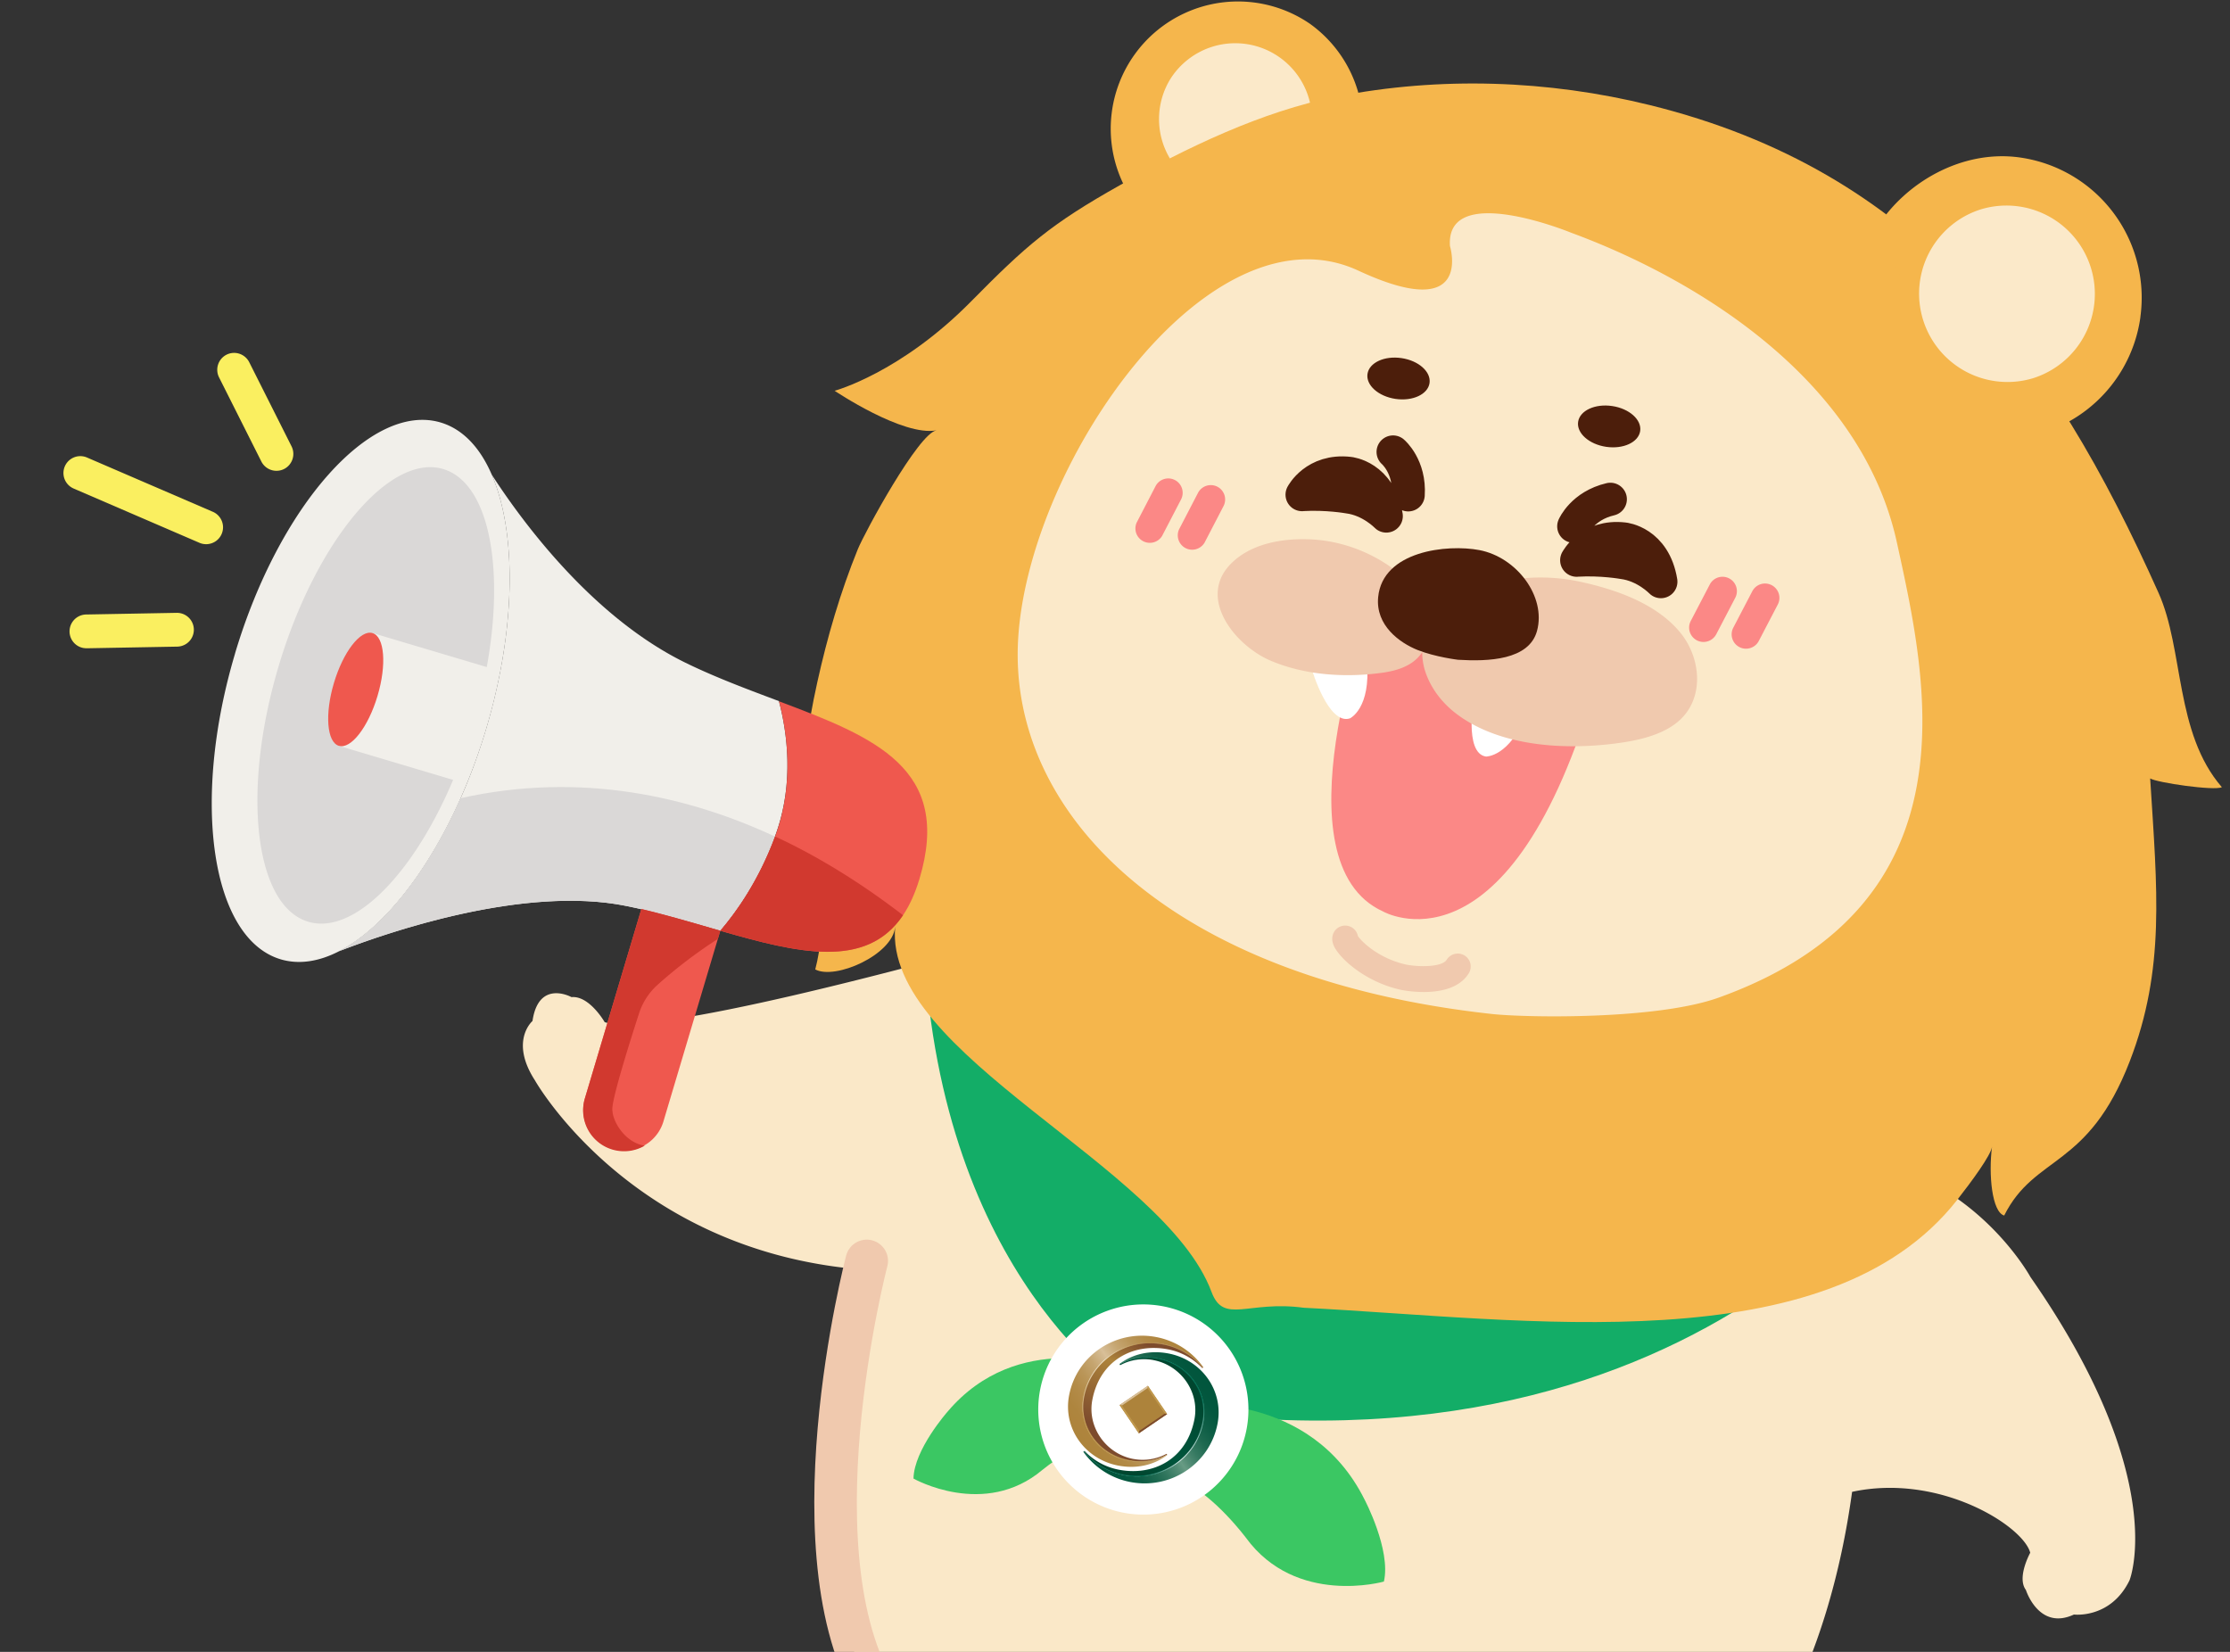 <svg width="108" height="80" viewBox="0 0 108 80" fill="none" xmlns="http://www.w3.org/2000/svg"><rect x="0" y="0" width="108" height="80" fill="#333333" stroke="none"/><g clip-path="url(#clip0_6898_49486)"><path d="M98.325 61.828s-2.505-4.57-7.78-5.623c-3.776-.928-6.058.23-7.436 1.937a6.297 6.297 0 00-1.378 3.365l-9.383-2.405c-3.04-4.304-7.68-7.158-12.938-7.464a6.28 6.28 0 00-.358-2.275c-1.216-3.485-5.075-5.291-8.625-4.287-6.476 1.827-18.771 5.113-21.14 4.43 0 0-.743-1.298-1.608-1.215 0 0-1.592-.88-1.89 1.156 0 0-1.122.96.12 2.878 0 0 4.633 8.23 15.775 9.153-.742 3.226-1.25 7.43-1.113 12.813 0 0 1.306 8.104.869 8.383-1.156.74-2.162.795-2.306.798-.057-.06 1.41 3.754 0 2.661-.897-.695-3.542-4.253-4.026-3.38-.596 1.08-.533 2.227-.183 3.38.463 1.524-5.613.548-3.79.966 3.612.826 4.266 1.834 4.266 1.834L45.726 87.1c-.044-.003-.094-.031-.133-.01-1.924.962-1.402 4.065-1.402 5.145 0 2.157 1.164 2.862 2.675 3.059 1.919.248 4.993.595 9.273.935 13.712 1.09 22.018-2.703 26.98-8.332.672 1.412 2.032 2.955 3.784 3.768 0 0-2.537-2.92.167-4.562 2.703-1.645 1.62-3.302 1.62-3.302a6.312 6.312 0 00-2.682.015c2.068-3.668 3.161-7.725 3.69-11.566 4.236-.916 8.292 1.654 8.627 2.95 0 0-.664 1.2-.21 1.802 0 0 .624 1.982 2.326 1.19 0 0 1.778.22 2.693-1.658 0 0 2-4.933-4.807-14.7l-.002-.005z" fill="#FAE8C8"/><path d="M93.8 54.176S83.435 72.51 55.463 68.12c0 0-8.69-4.78-10.463-19.321l48.8 5.376z" fill="#13AD67"/><path d="M41.977 61.066s-3.848 14.677.74 21.386" stroke="#F0C9AE" stroke-width="2.06" stroke-linecap="round" stroke-linejoin="round"/><path d="M63.451 1.159a6.162 6.162 0 00-7.193 10.004l9.631-3.759a6.164 6.164 0 00-2.438-6.245z" fill="#F5B64C"/><path d="M62.987 7.76a3.716 3.716 0 10-6.327-3.9 3.716 3.716 0 006.327 3.898z" fill="#FBE9C9"/><path d="M104.136 37.7c.306.202 3.119.611 3.47.423-2.283-2.632-1.832-6.653-3.065-9.406C99.304 17.01 92.826 8.28 79.908 5.091c-4.94-1.219-10.172-1.396-15.17-.414-3.634.715-7.281 2.483-10.483 4.282-3.363 1.89-4.527 2.904-7.229 5.643-3.417 3.467-6.605 4.323-6.605 4.323s3.311 2.227 4.937 1.915c-.872.135-3.486 4.95-3.816 5.764-.844 2.08-1.474 4.238-1.958 6.428-2.038 9.194 1.034 9.545-.101 13.917.964.522 3.751-.705 3.87-2.064-.545 6.183 13.042 11.56 15.322 17.683.59 1.585 1.767.4 4.459.766 10.666.533 25.377 2.771 31.65-5.218.713-.91 1.635-2.166 1.69-2.578-.173 1.336-.005 3.158.59 3.33 1.486-2.965 4.06-2.236 6.081-7.47 1.726-4.467 1.328-8.302.989-13.694l.002-.005z" fill="#F5B64C"/><path d="M103.66 15.35a6.859 6.859 0 00-5.863-7.727c-2.765-.38-5.528 1.199-6.914 3.425l5.051 10.168a6.86 6.86 0 007.728-5.863l-.002-.002z" fill="#F5B64C"/><path d="M98.403 18.335a4.28 4.28 0 10-2.486-8.191 4.28 4.28 0 002.486 8.19zm-6.536 7.937c-1.742-7.973-9.814-12.806-15.773-15 0 0-6.084-2.503-5.872.644 0 0 1.177 3.8-4.433 1.192-7.138-3.321-15.927 9.157-16.476 17.78-.534 8.372 7.157 16.49 22.945 18.22 1.608.176 7.951.294 10.981-.794 12.62-4.536 10.077-15.405 8.628-22.044v.002z" fill="#FBE9C9"/><path d="M66.325 29.485s-4.566 12.29.654 14.656c0 0 5.93 3.413 10.132-10.399l-4.575-5.374-6.211 1.117z" fill="#FB8886"/><path d="M63.537 32.429s.8 2.714 1.846 2.36c0 0 1.02-.486.816-2.738l-2.662.378zm7.855 1.267s-.517 2.782.575 2.944c0 0 1.131.029 1.969-2.072l-2.544-.872z" fill="#fff"/><path d="M59.867 27.07c.99-.798 2.35-.998 3.57-.95 2.026.082 4.016 1.054 5.301 2.626.38.464.551 1.018.532 1.576.169-.258.38-.493.606-.703 1.75-1.603 4.431-1.932 6.674-1.441 1.7.37 3.646 1.044 4.799 2.425.014.017.026.034.04.049.954 1.174 1.17 3.04.022 4.166-.799.782-2.108 1.054-3.181 1.19-2.484.319-5.552.143-7.639-1.395-.676-.498-1.23-1.177-1.52-1.964a3.034 3.034 0 01-.193-1.061c-.424.638-1.158.883-1.92.991-1.78.25-3.74.128-5.408-.577-1.83-.775-3.752-3.259-1.68-4.931h-.003z" fill="#F0C9AE"/><path d="M69.233 18.553c.08-.546-.527-1.088-1.357-1.21-.83-.123-1.567.22-1.648.766-.08.545.527 1.087 1.356 1.21.83.122 1.568-.22 1.649-.766zm10.202 2.321c-.082.547-.819.888-1.649.766-.83-.123-1.437-.665-1.357-1.211.082-.546.818-.888 1.648-.765.83.122 1.437.664 1.358 1.21zM68.656 31.48c-.857-.342-2.046-1.184-1.911-2.563.219-2.236 3.34-2.575 4.907-2.275 1.803.347 3.237 2.244 2.787 3.911-.385 1.422-2.37 1.488-3.824 1.4 0 0-1.1-.131-1.957-.473h-.002z" fill="#4C1E0B"/><path d="M83.744 28.012a.694.694 0 00-.939.296l-.92 1.764a.695.695 0 00.82.987.691.691 0 00.415-.345l.92-1.764a.695.695 0 00-.296-.938zm2.058.327a.694.694 0 00-.938.296l-.92 1.764a.695.695 0 00.819.987.691.691 0 00.416-.344l.92-1.765a.694.694 0 00-.297-.938zM56.903 23.25a.694.694 0 00-.939.295l-.916 1.767a.697.697 0 001.234.642l.917-1.766a.697.697 0 00-.296-.939zm2.057.322a.698.698 0 00-.939.296l-.917 1.766a.697.697 0 001.235.643l.917-1.767a.697.697 0 00-.296-.938z" fill="#FB8886"/><path d="M70.928 46.274a.628.628 0 00-.862.204c-.224.361-1.326.364-1.978.234-1.314-.296-2.137-1.1-2.325-1.38a.626.626 0 00-1.182-.144c-.062.137-.108.364.034.653.308.623 1.538 1.718 3.213 2.093.038.008.127.024.25.044.672.098 2.392.236 3.057-.843a.628.628 0 00-.205-.861h-.002z" fill="#F0C9AE"/><path d="M67.466 21.887s.828.7.736 2.081m8.013 1.522s.426-.996 1.776-1.312m-1.633 2.955s.63-1.222 2.279-1.034c0 0 1.485.137 1.802 2.072 0 0-.748-.785-1.838-.924 0 0-1.025-.186-2.243-.116v.002zm-13.3-3.176s.631-1.223 2.28-1.035c0 0 1.485.137 1.802 2.072 0 0-.748-.785-1.838-.924 0 0-1.026-.186-2.243-.116v.003z" stroke="#4C1E0B" stroke-width="1.6" stroke-linecap="round" stroke-linejoin="round"/><path d="M12.73 22.468a.82.82 0 001.026.247.82.82 0 00.364-1.098l-2.05-4.076a.82.82 0 00-1.098-.364.82.82 0 00-.364 1.098l2.05 4.076a.76.76 0 00.072.117zm-8.664 8.917a.822.822 0 00.15.011l4.37-.08a.818.818 0 10-.032-1.636l-4.37.08a.818.818 0 00-.119 1.627v-.002zm-.5-7.725l6.093 2.628a.817.817 0 10.649-1.502l-6.093-2.628a.817.817 0 10-.649 1.501z" fill="#FAEF60"/><path d="M11.385 31.647c-2.14 7.18-1.151 13.81 2.21 14.813.893.265 1.864.109 2.847-.402 2.236-1.16 4.541-4.14 6.163-8.093a28.727 28.727 0 001.628-5.463c.734-3.822.554-7.277-.419-9.52-.564-1.304-1.396-2.198-2.471-2.52-3.36-1.003-7.82 4.005-9.96 11.185h.002z" fill="#F1EFEA"/><path d="M13.49 32.277c-1.804 6.054-1.16 11.589 1.44 12.363.692.207 1.45.055 2.226-.39 1.765-1.014 3.62-3.552 4.96-6.895a26.909 26.909 0 001.374-4.608c.644-3.214.57-6.104-.146-7.966-.415-1.081-1.047-1.815-1.878-2.065-2.6-.775-6.172 3.504-7.975 9.556l-.001.005z" fill="#DAD8D7"/><path d="M23.934 32.414l-4.157-1.238-1.738-.518-1.627 5.464 1.735.517 4.158 1.239 1.63-5.464z" fill="#F1EFEA"/><path d="M18.283 33.705c.45-1.508.342-2.871-.241-3.045-.584-.174-1.42.907-1.87 2.416-.45 1.508-.342 2.872.241 3.045.583.174 1.42-.907 1.87-2.416z" fill="#EF584E"/><path d="M16.439 46.058c2.388-.925 8.946-3.178 13.868-2.187.29.058.581.12.872.19 1.21.284 2.417.643 3.583.978.042.01.08.023.119.033.805-.937 1.868-2.453 2.65-4.56l.034-.095c.917-2.521.543-5.009.159-6.462-1.44-.542-2.962-1.104-4.434-1.814-4.536-2.183-7.954-6.805-9.478-9.16.972 2.244 1.153 5.7.418 9.518a28.914 28.914 0 01-1.627 5.464c-.095.234-.195.465-.296.692-1.602 3.608-3.765 6.309-5.87 7.4l.002.003z" fill="#F1EFEA"/><path d="M16.44 46.059c2.387-.925 8.945-3.178 13.867-2.188.29.058.581.121.872.19 1.21.285 2.417.643 3.584.978.04.011.079.024.118.034.805-.937 1.869-2.453 2.65-4.56-4.122-1.918-9.353-3.165-15.224-1.857-1.601 3.607-3.765 6.308-5.87 7.4l.002.003z" fill="#DAD8D7"/><path d="M31.06 44.025l-2.738 9.18a1.983 1.983 0 003.8 1.134l2.762-9.262c-1.246-.361-2.533-.743-3.825-1.052z" fill="#EF584E"/><path d="M34.883 45.077l-.117.395a23.098 23.098 0 00-2.905 2.209c-.425.377-.74.863-.914 1.403-.528 1.636-1.208 3.827-1.286 4.526-.074.65.615 1.74 1.563 1.875-.456.266-1.02.35-1.567.188a1.98 1.98 0 01-1.333-2.468l.757-2.537.943-3.162 1.038-3.483c1.291.309 2.579.691 3.824 1.052l-.003.002z" fill="#D1392F"/><path d="M37.535 40.51c-.781 2.112-1.848 3.628-2.653 4.567 3.745 1.078 7.07 1.892 8.85-.75.315-.466.58-1.044.792-1.742 1.618-5.366-2.152-6.875-6.797-8.622.381 1.452.755 3.943-.16 6.462l-.032.088v-.003z" fill="#EF584E"/><path d="M34.883 45.075c3.746 1.077 7.071 1.892 8.85-.751a25.132 25.132 0 00-.566-.427c-1.91-1.418-3.842-2.562-5.63-3.387-.783 2.112-1.849 3.628-2.654 4.567v-.002z" fill="#D1392F"/><path d="M54.308 66.195s-5.014-1.84-8.41 2.164c0 0-1.633 1.842-1.657 3.248 0 0 3.432 1.951 6.248-.424 0 0 1.743-1.438 3.186-1.7l.634-3.285v-.003zm3.206 1.834s5.947-.67 8.571 4.592c0 0 1.29 2.438.938 3.974 0 0-4.25 1.209-6.683-2.123 0 0-1.513-2.028-3.014-2.7l.185-3.743h.003z" fill="#3BC763"/><path d="M60.383 69.159a5.089 5.089 0 11-10.02-1.792 5.089 5.089 0 1110.02 1.792z" fill="#fff"/><path d="M55.591 67.115l-1.37.933.932 1.37 1.37-.932-.932-1.37z" fill="#AD833B"/><path d="M55.593 67.113l.933 1.37-.116-.02-.84-1.234.023-.116z" fill="#C1994D"/><path d="M55.571 67.229l-1.233.84-.114-.024 1.37-.932-.023.116z" fill="#D8BF98"/><path d="M55.157 69.414l-.932-1.37.113.024.84 1.23-.02.116z" fill="#C1994D"/><path d="M55.176 69.298l1.234-.837.116.02-1.37.933.02-.116z" fill="#7D4B2D"/><path d="M52.477 67.65c.332-1.754 2.044-2.905 3.823-2.568a3.28 3.28 0 011.947 1.16l.032-.022a3.625 3.625 0 00-2.29-1.468c-1.96-.37-3.848.896-4.213 2.831-.304 1.599.773 3.09 2.387 3.397.874.165 1.72-.019 2.369-.514l-.013-.02c-.544.312-1.203.416-1.877.287-1.467-.278-2.44-1.632-2.165-3.082z" fill="url(#paint0_linear_6898_49486)"/><path d="M58.269 68.876c-.333 1.755-2.044 2.905-3.823 2.568a3.29 3.29 0 01-1.948-1.16l-.034.023a3.633 3.633 0 002.29 1.469c1.96.37 3.845-.896 4.213-2.832.303-1.599-.77-3.09-2.388-3.397-.873-.165-1.72.02-2.368.514l.016.022c.544-.311 1.2-.415 1.877-.286 1.466.278 2.44 1.632 2.165 3.082v-.003z" fill="url(#paint1_linear_6898_49486)"/><path d="M54.888 70.658c-1.32-.25-2.238-1.535-1.987-2.855.364-1.928 1.981-2.772 3.657-2.456a3.085 3.085 0 011.667.909l.025-.016a3.289 3.289 0 00-1.948-1.16c-1.776-.337-3.49.814-3.823 2.568-.274 1.45.701 2.804 2.165 3.082.674.13 1.333.025 1.877-.286l-.025-.036a2.437 2.437 0 01-1.608.248v.002z" fill="url(#paint2_linear_6898_49486)"/><path d="M56.302 65.082c-1.787-.338-3.507.813-3.838 2.57-.274 1.453.704 2.81 2.178 3.089.68.128 1.339.027 1.886-.285l-.007-.01c-.538.295-1.182.39-1.846.264-1.463-.278-2.438-1.621-2.167-3.058.33-1.738 2.037-2.875 3.814-2.538a3.29 3.29 0 011.925 1.128l.007-.006a3.304 3.304 0 00-1.952-1.154z" fill="url(#paint3_linear_6898_49486)"/><path d="M55.862 65.87c1.323.25 2.238 1.535 1.987 2.856-.366 1.927-1.983 2.772-3.657 2.453a3.07 3.07 0 01-1.667-.909l-.025.016a3.27 3.27 0 001.948 1.16c1.776.337 3.488-.813 3.822-2.571.275-1.45-.698-2.804-2.165-3.082-.674-.129-1.333-.025-1.877.286l.023.037a2.436 2.436 0 011.608-.248l.003.002z" fill="url(#paint4_linear_6898_49486)"/><path d="M54.444 71.445c1.787.338 3.507-.813 3.838-2.57.274-1.453-.704-2.81-2.178-3.088-.677-.13-1.339-.028-1.883.283l.006.01c.538-.297 1.183-.391 1.843-.266 1.464.278 2.438 1.622 2.167 3.058-.329 1.739-2.037 2.876-3.813 2.538a3.299 3.299 0 01-1.925-1.128l-.007.007a3.305 3.305 0 001.952 1.153v.003z" fill="url(#paint5_linear_6898_49486)"/></g><defs><linearGradient id="paint0_linear_6898_49486" x1="52.115" y1="69.84" x2="57.984" y2="65.742" gradientUnits="userSpaceOnUse"><stop stop-color="#AD833B"/><stop offset=".12" stop-color="#AE853E"/><stop offset=".22" stop-color="#B38B48"/><stop offset=".31" stop-color="#BA9659"/><stop offset=".4" stop-color="#C5A570"/><stop offset=".48" stop-color="#D3B98F"/><stop offset=".5" stop-color="#D8BF98"/><stop offset=".52" stop-color="#D3B98F"/><stop offset=".6" stop-color="#C5A570"/><stop offset=".69" stop-color="#BA9659"/><stop offset=".78" stop-color="#B38B48"/><stop offset=".88" stop-color="#AE853E"/><stop offset="1" stop-color="#AD833B"/></linearGradient><linearGradient id="paint1_linear_6898_49486" x1="58.579" y1="66.688" x2="52.828" y2="70.795" gradientUnits="userSpaceOnUse"><stop stop-color="#00553C"/><stop offset=".12" stop-color="#03573E"/><stop offset=".21" stop-color="#0D5D45"/><stop offset=".3" stop-color="#1E6950"/><stop offset=".38" stop-color="#357961"/><stop offset=".46" stop-color="#548D76"/><stop offset=".5" stop-color="#689B84"/><stop offset=".54" stop-color="#548D76"/><stop offset=".62" stop-color="#357961"/><stop offset=".7" stop-color="#1E6950"/><stop offset=".79" stop-color="#0D5D45"/><stop offset=".88" stop-color="#03573E"/><stop offset="1" stop-color="#00553C"/></linearGradient><linearGradient id="paint2_linear_6898_49486" x1="56.022" y1="65.301" x2="54.265" y2="69.532" gradientUnits="userSpaceOnUse"><stop stop-color="#7D4B2D"/><stop offset=".3" stop-color="#AD833B"/><stop offset="1" stop-color="#7D4B2D"/></linearGradient><linearGradient id="paint3_linear_6898_49486" x1="55.951" y1="65.365" x2="54.288" y2="69.616" gradientUnits="userSpaceOnUse"><stop stop-color="#C1994D"/><stop offset=".3" stop-color="#F1E5CD"/><stop offset="1" stop-color="#C1994D"/></linearGradient><linearGradient id="paint4_linear_6898_49486" x1="56.495" y1="67.008" x2="54.71" y2="71.217" gradientUnits="userSpaceOnUse"><stop stop-color="#00462F"/><stop offset=".7" stop-color="#00553C"/><stop offset="1" stop-color="#00462F"/></linearGradient><linearGradient id="paint5_linear_6898_49486" x1="54.76" y1="71.217" x2="56.483" y2="66.996" gradientUnits="userSpaceOnUse"><stop stop-color="#007156"/><stop offset=".3" stop-color="#E8F3F2"/><stop offset="1" stop-color="#007156"/></linearGradient><clipPath id="clip0_6898_49486"><path fill="#fff" d="M0 0h108v80H0z"/></clipPath></defs></svg>